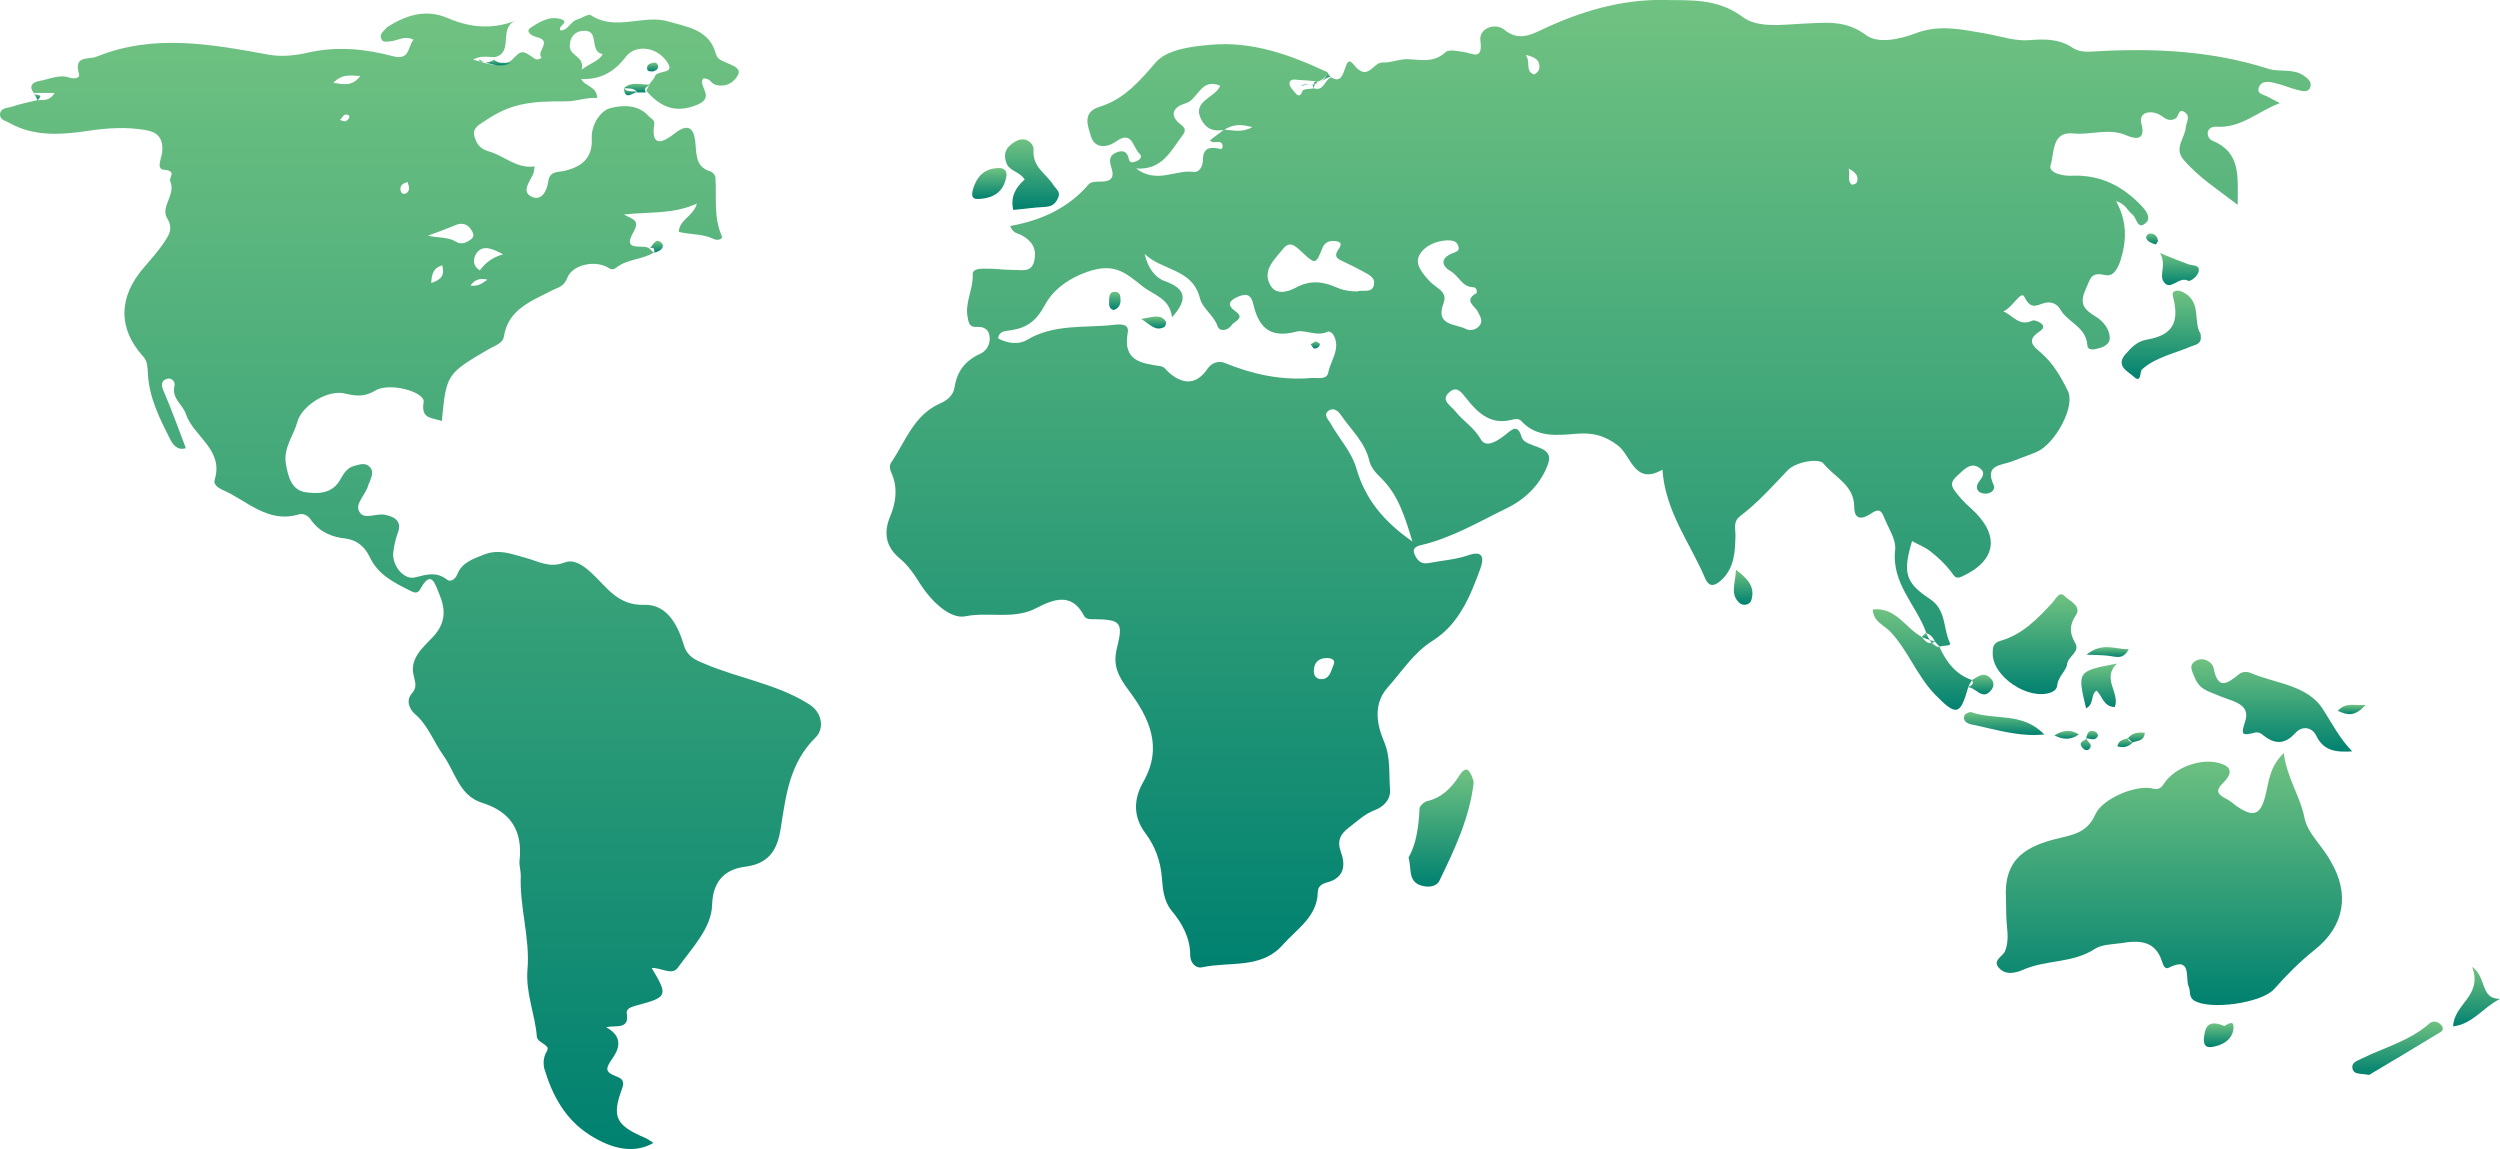 <?xml version="1.0" encoding="utf-8"?>
<!-- Generator: Adobe Illustrator 19.0.1, SVG Export Plug-In . SVG Version: 6.00 Build 0)  -->
<svg version="1.1" id="Layer_1" xmlns="http://www.w3.org/2000/svg" xmlns:xlink="http://www.w3.org/1999/xlink" x="0px" y="0px"
	 viewBox="0 0 591.9 272.1" style="enable-background:new 0 0 591.9 272.1;" xml:space="preserve">
<style type="text/css">
	.st0{fill:url(#SVGID_1_);}
	.st1{fill:url(#SVGID_2_);}
	.st2{fill:url(#SVGID_3_);}
	.st3{fill:url(#SVGID_4_);}
	.st4{fill:url(#SVGID_5_);}
	.st5{fill:url(#SVGID_6_);}
	.st6{fill:url(#SVGID_7_);}
	.st7{fill:url(#SVGID_8_);}
	.st8{fill:url(#SVGID_9_);}
	.st9{fill:url(#SVGID_10_);}
	.st10{fill:url(#SVGID_11_);}
	.st11{fill:url(#SVGID_12_);}
	.st12{fill:url(#SVGID_13_);}
	.st13{fill:url(#SVGID_14_);}
	.st14{fill:url(#SVGID_15_);}
	.st15{fill:url(#SVGID_16_);}
	.st16{fill:url(#SVGID_17_);}
	.st17{fill:url(#SVGID_18_);}
	.st18{fill:url(#SVGID_19_);}
	.st19{fill:url(#SVGID_20_);}
	.st20{fill:url(#SVGID_21_);}
	.st21{fill:url(#SVGID_22_);}
	.st22{fill:url(#SVGID_23_);}
	.st23{fill:url(#SVGID_24_);}
	.st24{fill:url(#SVGID_25_);}
	.st25{fill:url(#SVGID_26_);}
	.st26{fill:url(#SVGID_27_);}
	.st27{fill:url(#SVGID_28_);}
	.st28{fill:url(#SVGID_29_);}
	.st29{fill:url(#SVGID_30_);}
	.st30{fill:url(#SVGID_31_);}
	.st31{fill:url(#SVGID_32_);}
	.st32{fill:url(#SVGID_33_);}
	.st33{fill:url(#SVGID_34_);}
	.st34{fill:url(#SVGID_35_);}
	.st35{fill:url(#SVGID_36_);}
	.st36{fill:url(#SVGID_37_);}
	.st37{fill:url(#SVGID_38_);}
	.st38{fill:url(#SVGID_39_);}
	.st39{fill:url(#SVGID_40_);}
	.st40{fill:url(#SVGID_41_);}
	.st41{fill:url(#SVGID_42_);}
	.st42{fill:url(#SVGID_43_);}
	.st43{fill:url(#SVGID_44_);}
	.st44{fill:url(#SVGID_45_);}
	.st45{fill:url(#SVGID_46_);}
	.st46{fill:url(#SVGID_47_);}
</style>
<g>
	<linearGradient id="SVGID_1_" gradientUnits="userSpaceOnUse" x1="378.442" y1="6.502887e-010" x2="378.442" y2="229.119">
		<stop  offset="0" style="stop-color:#70C281"/>
		<stop  offset="1" style="stop-color:#008170"/>
	</linearGradient>
	<path class="st0" d="M458.1,151.9c0.4,0.4,0.7,0.8,1.1,1.2c0,0,0,0,0,0c0.9-0.3,2.8-0.1,2.5-0.8c-1.7-3.4-0.8-7.9-4.8-10.5
		c-5.9-3.9-6.4-6.3-4.2-13.7c1.4,0.8,3,1.4,4.3,2.4c1.8,1.4,3.5,3,4.9,4.8c0.8,1.1,1.1,1.9,2.6,1.2c8.3-3.8,9.1-9.9,2.1-16.2
		c-1.5-1.3-2.9-2.8-4-4.4c-1.3-1.9,0.6-3,1.7-4.1c1.2-1.1,2.6-2.3,4.4-1c1.5,1.1,0.7,2.1-0.2,3.3c-0.7,1-0.7,2.3,0.9,2.7
		c1.6,0.4,3.2-0.7,2.6-2c-2.2-4.8,1.8-4.6,4.2-5.5c2-0.8,4.1-1.5,6-2.3c4.4-1.9,9.2-10.8,7.4-14.4c-1.6-3.3-3.5-6.6-6.4-9.1
		c-1.9-1.6-3.4-2.9-0.5-4.9c0.6-0.4,1.6-1.1,0.7-1.9c-0.5-0.5-1.7-1-2.2-0.8c-3.1,1.5-4.6-1.2-6.9-2.2c2.2-0.8,4.2-5.1,5-3.4
		c1.6,3.2,2.9,1.9,4.9,1.4c1.3-0.3,2.7,0.1,3.5,1.4c1.7,3.2,6.2,4.2,6.5,8.6c0.1,1.5,1.9,1,2.9,0.7c1.2-0.3,2.4-1.1,2.4-2.3
		c0-2.3-1.6-4.1-3.4-5.2c-2.6-1.6-3.9-2.9-2.3-6.4c1.1-2.3,1.1-4.2,4.5-3.4c2,0.5,3-1.3,3.7-3.3c1.5-4.7,1.7-9.3-1-14.2
		c2.3,0.7,2.7,2.3,3.9,3.2c1,0.8,1.1,3.6,3,2.1c1.5-1.2,0.4-2.8-0.9-4.2c-4.6-4.8-9.9-7.4-16.6-7.1c-1.8,0.1-5.5-0.6-4.9-2.5
		c0.9-2.8,0.2-8.1,5.4-7.5c4.2,0.4,8.5-1.4,12.7,0.5c1.4,0.6,4.6,1.6,3.4-2.8c-0.7-2.5,1.7-3.3,4-2.3c1.3,0.6,2.2,2,4,1.1
		c0.9-0.4,0.7-2.7,2.3-1.5c1.4,1,0.3,2.3,0.2,3.6c-0.2,2.5-2.8,4.8-0.6,7.5c3.5,4.2,8,7,12.9,10.8c0-6.8,0.8-12.4-6-15.2
		c-1.6-0.7-1.6-3.4,0.9-3.3c5.9,0.4,9.8-3.6,15.1-5.6c-1.1-0.6-1.9-0.9-2.5-1.3c-1-0.7-3.1-0.7-2.5-2.4c0.6-1.7,2.5-1.4,4-1
		c1.8,0.4,3.5,1.2,5.2,1.6c1,0.2,2.5,0.8,3-0.7c0.4-1.3-0.7-2.1-1.7-2.8c-2.5-1.6-5.6-0.7-8.2-1.5c-13.1-4.2-26.4-4.9-40-4.2
		c-2.1,0.1-4.5,0.5-6.4-0.8c-3.1-2.1-6.6-2.1-10.1-1.8c-3.7,0.3-7.1-1-10.7-1.6c-5.4-0.9-10.7-2.2-16.4,0c-3.5,1.3-8.8,2.6-11.7,0.4
		c-5-3.7-9.6-2.9-15-2.7c-4.8,0.2-10.8,1.2-14.5-1.8C406.5-0.4,400.1,0.1,394,0c-10.1-0.2-19.8,2.7-28.9,7c-2.9,1.4-5.7,2.7-9,0
		c-2.1-1.7-6-0.3-5.6,2.6c0.6,4.9-1.8,3-4,2.7c-1.5-0.2-3.6-0.7-4.3,0.1c-2.8,2.6-6.1,1.7-9,1.6c-2.1,0-3.9,0.9-5.8,0.8
		c-2.3-0.2-3.5,4.8-6.9,0.5c-2.6-3.3-1.4,5.6-5.3,3c-1.6,0.5-1.7,3.4-4.1,2.6c-0.9,0.2-2.5,0.1-2.7,0.6c-0.6,1.6-1.2,1.2-1.9,0.3
		c-0.5-0.6-1.2-1.3-1.2-2c0-1.1,1.1-1,1.9-0.9c1.7,0.1,3.3,0.2,4.9,0.4c1-0.4,1.9-1,2.2-2.2l0,0c0,0,0,0,0,0
		c-8.8-4.1-17.8-7.4-27.7-6.5c-4.6,0.4-10.2,1.1-12.9,4.1c-3.9,4.5-7.5,8.8-13.4,10.6c-4.2,1.3-2.7,4.6-2,7c0.9,2.9,3.7,2.7,5.8,1.3
		c4-3,4.1,1.4,5.7,2.8c0.6,0.5,0.3,1.3-0.4,1.6c-0.7,0.3-1.8,0.9-2.1-0.2c-0.4-2.2-1.7-2.3-3.2-1.6c-1.6,0.7-1.4,2.1-1,3.4
		c1,2.9-0.5,3.5-3,3.4c-0.8,0-1.9,0.1-2.3,0.6c-4.9,5.7-11.3,8.6-18.6,9.9c0.5,1.6,1.6,1.7,2.5,2.1c2.5,1.3,3.8,3.1,3.2,6
		c-0.6,3.2-3.2,2.2-5.2,2.3c-2,0-4-0.3-6-0.3c-1.3,0-3.4-0.1-3.4,1.3c0.2,3.5-1.9,6.7-1.2,10.2c0.2,1.2,0.4,2.4,2,2.3
		c1.7-0.1,3,0.4,3.2,2.3c0.2,1.8-0.7,3.4-2.3,4.1c-3.5,1.6-5.4,4.1-6,7.9c-0.3,2-1.9,3.2-3.6,3.9c-6.1,2.8-8,8.9-11.4,13.9
		c-0.6,0.9-0.2,1.9,0.2,2.8c1.4,3.4,0.9,6.8-0.5,10.1c-1.5,3.7-1,7,2.2,9.7c2.2,1.8,3.7,4.1,5.2,6.5c2.4,3.7,6.9,8.1,10.5,7.3
		c5.6-1.1,11.5,0.9,16.9-2c3.7-1.9,8.2-3.8,11.1,1.8c0.5,1,1.6,0.9,2.6,0.9c6,0.1,6.8,0.7,5.3,6.6c-1.1,4.2,0.1,6.7,2.7,10.2
		c4.7,6.3,8.3,13.3,3.5,21.7c-2.1,3.7-2.7,7.9,0.5,12.2c2.2,2.9,3.6,6.5,3.9,10.6c0.2,2.5,0.4,5.3,2.2,7.6c2.6,3.1,4.5,6.5,4.5,10.7
		c0,1.7,1.3,3.2,2.9,2.8c6.5-1.4,14,0.5,19.1-5.4c3.3-3.7,8.1-6.6,8.2-12.4c0-1.4,1.1-2,2.3-2.3c4-1.1,4.3-4.1,3.2-7.1
		c-1-2.7-0.2-4.3,1.9-5.9c2-1.5,3.7-3.2,6.1-4.1c2.1-0.8,3.8-2.5,3.6-4.9c-0.3-3.7,0.2-7.5-1.4-11.3c-1.8-4.2-2.6-9,0.9-12.9
		c3.4-3.8,6.1-8.2,10.6-11c6.2-3.9,8.9-10.5,11.3-17.1c0.8-2.2,0.9-4.5-3-3.1c-2.9,1-6.1,1.2-9.2,1.8c-1.9,0.4-2.8-0.7-3.4-2.1
		c-0.5-1.1,0.1-1.8,1.4-2.1c7.4-1.7,13.9-5.6,20.7-8.9c4.6-2.3,7.9-5.9,9.5-10.3c1.5-4.1-3.5-3.8-5.6-5.5c-0.2-0.2-0.5-0.5-0.6-0.8
		c-1-3.6-2.5-1.7-4.1-0.5c-1.7,1.3-4.4,3.1-5.6,0.9c-1.6-2.8-4.2-4.3-6.1-6.7c-1-1.3-3.5-2.5-1.4-4.4c2-1.8,3.1,0.3,4.3,1.7
		c2.7,3.4,5.7,6,10.5,4.8c0.9-0.2,1.6-0.4,2.3,0.3c3.6,3.9,8.4,3.4,13,3c3.8-0.3,6.6,0.3,9.9,2.8c3.1,2.4,3.9,9.5,10.5,5.7
		c0.7,10,6.6,17.4,10.1,25.7c0.9,2.1,2.2,2,3.9,0.4c3.1-2.9,3.2-6.8,3.3-10.6c0-1.6-0.6-3.2,1.1-4.5c4.2-3.2,7.6-7,11.2-10.8
		c2.1-2.2,7.5-2.9,8.5-1.7c2.5,3.2,7.3,5.1,7.3,10.2c0,2.7,1.3,3.3,3.5,2c1.3-0.8,2.6-2,3.5,0.4c1,2.6,3,5.4,2.7,7.9
		c-0.9,8,5.1,13.1,7.4,19.7c0,0,0,0,0,0l0,0C457,150.2,457.7,150.9,458.1,151.9z M303.8,58.9c1.8-2.3,3.4-0.1,4.9,1.2
		c2.7,2.5,2.9,2.4,4.4-1.4c0.6-1.5,1.9-1.8,3.2-1.6c1.7,0.2,1.1,1.2,0.5,2.1c-1.2,1.8,0.2,2.2,1.4,2.8c1.3,0.6,2.7,1.3,4,2
		c1.4,0.8,3.5,1.5,3.1,3.4c-0.4,2.2-2.8,1.1-3.9,1.6c-2,0-3.5-0.3-5.1-1c-3.1-1.4-6.2-1.7-9.5,0.1c-1.8,1-4.8,1.9-6.1-0.7
		C298.8,63.9,301.9,61.3,303.8,58.9z M280,32c0.9-1.1,0.5-1.8-0.4-2.5c-3.2-2.4-1.4-4.3,1-5c3.1-0.8,3.6-6.2,8.3-4.2
		c-1.2,3-7.2,3.6-4.2,8.5c1.3,2.1,3,2.2,5,2c0,0,0.1,0,0.1-0.1l0,0c0,0,0.1,0,0.1,0c1.9-1.2,3.8-1.4,6.6-0.6
		c-2.5,1.4-4.6,0.7-6.6,0.6c0,0-0.1,0-0.1,0.1c0,0-0.1,0-0.1,0c-1,0.7-2,1.5-3.2,2.4c0.7,1.2,2.8-0.6,3,1.5
		c-0.1,0.1-0.2,0.6-0.3,0.6c-2.3-0.5-4.4-0.7-4.4,2.6c0,1.5-0.9,3-2.2,2.8c-4.3-0.6-8.7,2.9-13.6-0.8C275.2,40.3,277.2,35.7,280,32z
		 M310.4,89.5c-7.2,0.6-13.9-0.9-20.5-3.6c-1.3-0.5-3-0.1-4,1.4c-2.4,3.5-5.3,4-8.8,1.2c-0.8-0.6-1.4-1.7-2.3-1.8
		c-4.6-0.7-9-1.2-7.8-7.9c0.4-2.1-1.5-2.1-3.2-1.9c-7,0.8-14.2-0.3-20.7,3.6c-1.8,1.1-4.5,0.9-6.8-0.4c0.3-1.8,1.7-1.7,3-1.9
		c3.8-0.6,6-2.1,8.1-6c1.8-3.4,5.3-6.2,10.2-7.9c6.2-2.1,8.8,0.2,12.8,3.4c2.7,2.2,6.5,2.8,7.1,7.4c3.7-4.1,3.4-6.7-1.6-8.5
		c-2.6-0.9-4.2-3.4-4.9-6.5c4,4,11.3,3.4,13.1,10.5c0.6,2.5,3.3,4,4.2,6.7c0.5,1.3,2.4,1,3.3-0.3c0.6-1,3.3-1.6,0.9-3.3
		c-2.1-1.5-1.5-2.5,0.5-3.4c2-0.9,3.2-0.6,3.7,1.6c1.3,5.6,3.9,8.3,10.3,6.6c2-0.5,4.9,1.3,7.4,0c0.3-0.1,1,0.3,1.2,0.6
		c2,3.3-0.5,6.1-1.1,9C314.2,90,312.1,89.4,310.4,89.5z M315.7,157.5c-0.6,1.4-0.9,3.4-3,3.3c-1.4-0.1-1.8-1.3-1.6-2.5
		c0.2-1.7,1.4-2.5,3-2.5C315.3,155.8,316.3,156.2,315.7,157.5z M321.1,110.8c-1.1-3.8-4.1-7-6.1-10.6c-0.5-0.9-1.8-2-0.4-3
		c1.2-0.8,2.3,0.2,2.9,1.1c2.4,3.5,5.7,6.4,6.7,10.8c0.5,1.9,1.8,3.1,3.1,4.4c3.8,3.9,5.3,8.8,7.1,14.7
		C327.5,123.4,323.2,118.1,321.1,110.8z M350.3,77.1c-0.8,1-2.2,1.3-3.2,0.8c-2.5-1.3-7.4-0.7-5.3-6.2c1-2.7-1.8-3.5-3.2-5
		c-1.7-1.8-3.7-4.1-2.6-6.2c1.1-2.2,3.9-3.5,6.7-3.6c1,0,2.1,0.1,2.5,1.2c0.6,1.4-0.5,1.5-1.4,1.9c-2.9,1.2-2.5,3-0.2,4.3
		c1.8,1.1,2.6,3.6,5.1,3.7c0.7,0,1.1,0.6,0.9,1.4c-3.3,1.8-0.2,3.1,0.4,4.6C350.4,74.9,351.2,75.9,350.3,77.1z M364.4,16.4
		c-0.1,0.5-1,1.3-1.3,1.2c-2.1-0.9-0.6-3-1.9-4.6C363.5,13.5,364.8,14.3,364.4,16.4z M439.6,43.2c-0.1,0.3-1,0.6-1.2,0.5
		c-1.1-0.9-0.3-2.1-0.7-3.8C439.7,41,440.1,42,439.6,43.2z"/>
	<linearGradient id="SVGID_2_" gradientUnits="userSpaceOnUse" x1="289.884" y1="30.815" x2="289.884" y2="30.848">
		<stop  offset="0" style="stop-color:#70C281"/>
		<stop  offset="1" style="stop-color:#008170"/>
	</linearGradient>
	<path class="st1" d="M289.9,30.8C289.9,30.8,289.9,30.8,289.9,30.8L289.9,30.8z"/>
	<linearGradient id="SVGID_3_" gradientUnits="userSpaceOnUse" x1="97.178" y1="3.888" x2="97.178" y2="272.102">
		<stop  offset="0" style="stop-color:#70C281"/>
		<stop  offset="1" style="stop-color:#008170"/>
	</linearGradient>
	<path class="st2" d="M191.5,166.7c-7.6-4.8-16.7-6.1-24.8-9.6c-2.2-0.9-4-1.7-4.8-4.4c-1.4-4.7-4-9.7-9.4-9.5
		c-6.3,0.2-8.9-4.3-12.5-7.6c-2-1.8-4.1-3.3-6.4-2.4c-3.6,1.4-6.3-0.4-9.4-1.2c-3.1-0.8-6-2.1-9.6-0.7c-2.7,1.1-5.2,1.8-6.4,4.8
		c-0.3,0.8-1.4,1.9-2.4,1.1c-2.5-1.9-4.8-1.2-7.5-0.5c-2.7,0.7-5.5-2.8-5.2-5.9c0.2-1.5,0.5-3,1-4.4c1.2-2.9-0.5-4-2.9-4.5
		c-2-0.5-5,1.3-6.1-0.7c-1.2-2,1.6-4.1,2.1-6.4c0.1-0.3,0.3-0.6,0.4-0.9c0.4-1.1,0.9-2.3,0-3.3c-1.1-1.2-2.5-0.6-3.7-0.3
		c-1.6,0.4-2.4,1.6-3.2,3c-1.9,3.7-5.5,3.7-8.6,3.2c-3.1-0.6-3.9-3.7-4.4-6.6c-0.7-3.8,1.8-6.7,2.7-10c1.1-4,7.4-7.8,11.4-6.7
		c2.5,0.6,4.5,0.8,7-0.7c3.4-2.1,11.9,0.3,11.5,2.7c-0.7,4.2,2.1,3.6,4.3,4.5c1.1-11.2,1.1-11.2,11.4-17.2c1.3-0.7,3.1-1.3,3.3-2.8
		c1-6.4,6.3-8.3,11.1-10.8c1.5-0.8,3.1-0.9,3.9-3.1c1.3-3.3,6.9-4.3,9.9-2.3c0.7,0.5,1.3,0.2,1.8-0.2c2.6-2,6-1.8,8.8-3.5
		c-0.4-0.3-0.7-0.6-1.1-1c0,0,0,0,0,0c-1.4-1.1-6.5,1-3.8-3.7c1.8-3.1-0.2-3.2-2.2-4.3c5.9-0.7,11.6,0,17.3-2.6
		c-0.9,3.1-4.1,3.7-4.3,6.7c2.8,0.7,5.7,0.4,8.3,1.7c0.8,0.4,2.2,0.1,1.9-0.7c-2-4.5-1.2-9.2-1.5-13.8c0-0.6-0.7-1.4-1.2-1.5
		c-3.2-1-3.3-3.4-3.5-6.2c-0.2-2.8-0.9-6.1-5.1-2.7c-2.3,1.8-5.6,3.6-4.7-2.3c0.2-1-0.8-1.3-1.3-1.9c-2.6-2.9-6.4-2.6-9.1-1.9
		c-2.3,0.6-4.5,3.8-4.4,7.1c0.3,4.8-2.5,6.9-6.7,7.8c-1.6,0.3-3.3,0.1-3.6,2.5c-0.3,2.2-1.6,4.8-4.1,3.5c-2.2-1.2-0.3-3.5,0.5-5.2
		c0.2-0.4,0.2-0.9,0.4-1.9c-4.3,0.6-7.2-2.5-10.7-3.5c-2.5-0.7-3.1-2-3.6-3.7c-0.5-2,1.4-2.8,2.7-3.7c5.8-3.9,10.3-4.6,19.1-4.5
		c2.3,0,4.8-1,7.3-0.8c-0.1-2.8-2.9-2.7-3.8-4.5c4.6,0.2,7.9-1.7,10.6-5.3c2.3-2.9,7.2-2.4,9.7,1.2c2.2,3.1-2.2,1.9-2.8,3.4
		c-0.2,0.6-0.7,1.1-1.1,1.6c-0.3,0.6-0.7,1.3-1,1.9c0,0,0,0,0,0c3.3,3.7,6.7,5.5,12.1,3.3c4.4-1.8,0-4.5,1.4-6.2
		c1.5-0.2,1.9,1.1,2.7,1.4c2.4,0.8,4.5-0.3,5.5-2.2c0.9-1.7-1.3-2.3-2.6-2.9c-1-0.5-2.2-0.7-2.6-2.1c-1.5-5.8-6.8-6.4-11.2-7.7
		c-5.9-1.8-12.5,2.4-18.4-1.5c-0.6-0.4-2.1,0.7-3.2,1c-1.6,0.4-2.1,2.6-4,2.6c-0.8-1,2.2-1.9,0.3-2.6c-2.8-1-5.3,0.6-7.4,2
		c-1.4,1,0.6,2,1.5,2.2c3.8,0.9-0.2,3.4,1.1,4.8c0.1,0.1-0.9,0.8-1.6,0.3c-3-2.1-3.1-2.1-5.5,0.4c-2.9,2-5.7,0.8-9.1-0.2
		c0.6-0.3,1.2-0.5,1.7-0.6c0,0,0-0.1,0-0.1c0,0,0.1,0,0.1,0.1c1.3-0.2,2.4,0.1,3.5,0l0,0c0,0,0,0,0,0c4.4-1.2,0.6-6.9,4.8-8.6
		c-5.8,2.2-11,1.6-16.3-0.7c-5-2.1-9.7-0.6-14.1,2.2C90.7,7.5,89.9,8,90.2,9c0.3,1.1,1.3,0.9,2.1,0.8c1.8-0.1,3.4-1.5,5.6-0.4
		c-1.4,1.7-0.8,5-4.9,3.9c-6.5-1.7-13-2.4-19.8-0.9c-3,0.7-6.3,1.1-9.3,0.6c-13.7-2.5-27.4-5.1-41,0.4c-2,0.8-5.5-0.4-4.2,4.1
		c0.3,1.1-1.2,1.2-2.2,0.9c-2.5-0.9-4.9,0.4-7.3,0.8c-1.4,0.2-2.5,1.2-1.2,2.8c1.5,0,3.1,0,4.9,0c-1.1,2-2.6,1.6-4,1.7v0l0,0
		c-2.1,0.5-4.2,0.9-6.2,1.6c-1,0.3-2.6,0.2-2.7,1.8c0,1.4,1.5,1.5,2.4,2.1c5.8,3.2,12.3,2.7,18.3,1.8c4.7-0.7,9.2-1,13.8-0.2
		c2.9,0.5,4.2,2,3.9,5.2c-0.1,1.4-1.6,4.1,0.5,4.2c3.1,0.3,1,1.8,1.4,2.7c1.4,3.2-2.4,6.1-0.7,8.8c1.3,2.1,0.6,3.6-0.3,5
		c-1.5,2.4-3.4,4.5-5.2,6.6c-6.1,7-6.2,14.5-0.2,21.1c1,1.1,1,2.4,1.1,3.7c0.2,5.9,2.8,11,5.4,16.1c0.4,0.8,1.5,2.6,3.6,1.9
		c-1.8-4.7-3.4-9.2-5.3-13.6c-0.6-1.4-0.5-2.4,0.8-2.8c1.2-0.4,2.1,0.8,1.8,1.7c-0.7,3,2,4.4,2.7,6.6c1.8,5.4,9.1,8.4,6.8,15.7
		c-0.3,1,0.9,1.8,1.7,2.2c5.9,2.5,10.8,8.1,18.2,5.9c1.2-0.4,2.4,0.4,3,1.4c2,2.8,5,4,8.1,4.3c2.9,0.4,4.6,2.1,5.7,4.3
		c1.9,4.2,5.7,6.1,9.5,8c1,0.5,1.8,0.9,2.5-0.3c2.5-4.6,3.4-1.6,4.4,0.9c1.6,3.7,1.8,7-1.4,10.4c-2.3,2.5-5.7,5.1-4.5,9.4
		c0.4,1.6,0.7,2.6-0.5,4c-1.5,1.7-0.5,3.8,0.8,4.9c3.1,2.7,4.4,6.6,6.7,9.8c2.8,3.9,3.7,9.5,9.2,11.2c6.7,2.1,9.6,6.6,8.8,13.7
		c-0.1,1.1,0.3,2.3,0.3,3.5c-0.3,7.5,2.2,14.8,1.6,22.1c-0.5,5.8,1.8,10.7,2.2,16c0,0.4,0.4,1,0.8,1.2c1.9,1.3,2.1,1.4,1.4,2.6
		c-0.7,1.3-0.7,2.8-0.4,3.9c1.9,6.3,4.9,11.9,10.7,15.6c5.6,3.6,10.8,4.4,15.1,1.9c-0.8-0.5-1.4-1-2.2-1.3
		c-6.7-2.9-7.7-4.9-5.2-11.6c0.7-1.9-0.2-2.4-1.5-2.9c-2.3-0.9-2.6-1.6-1-3.9c1.6-2.2,3.1-5.3-1.3-7.7c2.5-0.5,5.5,0.6,4.9-3.2
		c-0.2-1.4,1.3-1.6,2.5-2c7.2-1.9,7.3-2.3,3.4-8.8c2.1-0.2,4.8,1.9,6.2-0.1c3.3-4.6,8-9.4,8.1-14.9c0.2-6.3,3.8-8.5,7.9-9
		c6.2-0.8,7.7-4.8,8.4-9.4c1.2-7.7,2.1-15.1,8.1-21.1C195.2,172.7,194.8,168.7,191.5,166.7z M138.6,7.3c3.3,0.1,0.9,5,4.1,5.5
		c-0.9,1.7-2.9,2.1-5,3.7c0.8-3.2-2.7-3.1-2.8-5.5C134.9,8.4,136.5,7.2,138.6,7.3z M102.1,67c0.1-2.2,0.5-3.5,2.6-4.2
		C105.3,65.1,104.6,66.2,102.1,67z M113.1,59.6c1.5-1.6,3.5-0.7,6,0.6c-2.7,0.8-4.2,2.1-5.5,3.8C111.3,62.6,112.4,60.3,113.1,59.6z
		 M115.4,66.2c-1.2,0.9-2.3,1.7-4,1.4C112.4,66.2,113.6,65.8,115.4,66.2z M108.1,53.2c1.4-0.5,2.6-0.1,3.4,1.1
		c0.5,0.7,0.9,1.6,0.2,2.2c-1,0.9-2.5,1.5-3.6,0.8c-2.1-1.3-4.3-0.9-6.8-1.5C103.6,55,105.9,54.1,108.1,53.2z M96.5,43.1
		c0,0.1,0.2,0.5,0.3,1c0.2,0.7-0.1,1.4-0.7,1.7c-0.7,0.3-1.2-0.1-1.3-0.9C94.8,44.1,95,43.5,96.5,43.1z M81.8,28.7
		c-0.4,0.1-0.9-0.2-1.3-0.3c0.4-0.5,0.8-0.9,1-1.2c0.9-0.2,1.3,0.1,1.2,0.6C82.6,28.2,82.1,28.6,81.8,28.7z M85.3,18
		c-1.9,2.5-3.9,2-6.4,1.6C81.1,17.4,83,17.9,85.3,18z"/>
	<linearGradient id="SVGID_4_" gradientUnits="userSpaceOnUse" x1="8.017" y1="21.964" x2="8.017" y2="22.228">
		<stop  offset="0" style="stop-color:#70C281"/>
		<stop  offset="1" style="stop-color:#008170"/>
	</linearGradient>
	<path class="st3" d="M8.1,22.2C8,22.1,8,22.1,7.9,22C7.9,22.1,8,22.2,8.1,22.2z"/>
	<linearGradient id="SVGID_5_" gradientUnits="userSpaceOnUse" x1="513.769" y1="178.344" x2="513.769" y2="237.739">
		<stop  offset="0" style="stop-color:#70C281"/>
		<stop  offset="1" style="stop-color:#008170"/>
	</linearGradient>
	<path class="st4" d="M545.6,193.6c-1-5.1-4.1-9.3-4.9-15.3c-3.4,3.3-3.5,6.7-4.3,9.9c-1.2,4.8-2.8,5.4-6.8,2.7
		c-0.8-0.6-1.6-1.3-2.4-1.7c-1.9-1-3-1.8-0.8-3.9c0.6-0.6,2.8-2.8,0.4-4.1c-4.1-2.1-10.9-0.2-14,3.7c-0.8,1-1.2,2.3-3.1,1.8
		c-3.8-1-11.9,2.3-13.6,6.1c-1.6,3.6-4.1,4.6-7.6,5.4c-6.9,1.6-13.5,3.8-13.6,12.9c0,1.8,0.1,3.6,0.1,5.4c0,2.9,0.9,5.8-0.3,8.7
		c-0.5,1.3-3.2,2.2-1.3,4.1c1.6,1.6,3.7,1.1,5.6,0.3c5.4-2.4,11.7-1.5,16.9-4.9c1.7-1.1,4.1-1.1,6.3-1.4c4.2-0.7,8.1-0.7,9.7,4.4
		c0.3,0.9,0.7,1.9,1.6,1.4c5.6-2.8,3.8,2.6,4.7,4.5c0.5,1-0.1,2.4,1.3,3.3c3.7,2.3,15.9,0.6,18.9-2.7c3-3.4,6.1-6.5,9.6-9.3
		c7.1-5.6,8.4-13.3,3.8-21C549.9,200.3,546.3,197.3,545.6,193.6z"/>
	<linearGradient id="SVGID_6_" gradientUnits="userSpaceOnUse" x1="537.944" y1="156.133" x2="537.944" y2="177.885">
		<stop  offset="0" style="stop-color:#70C281"/>
		<stop  offset="1" style="stop-color:#008170"/>
	</linearGradient>
	<path class="st5" d="M550.1,168.1c-3.7-6-11.3-6.2-17.3-8.8c-1-0.4-2.1-0.2-2.8,0.4c-2.7,2.2-4.9,3.7-5.9-1.5
		c-0.3-1.5-2.4-2.7-4.1-1.8c-2,1-1,2.5-0.3,4.2c1.2,2.9,3.7,3.2,6.1,4.3c2.6,1.1,7.1,1.7,5.8,5.8c-1,3.1-1,3.6,2.1,2.8
		c0.9-0.3,1.6,0.1,2.3,0.7c2.7,2.1,5,2,7.4-0.6c1.8-2,4.1-1.3,5,0.6c1.8,3.7,4.8,3.9,8.5,3.7C554,174.9,552.2,171.4,550.1,168.1z"/>
	<linearGradient id="SVGID_7_" gradientUnits="userSpaceOnUse" x1="481.876" y1="140.672" x2="481.876" y2="164.345">
		<stop  offset="0" style="stop-color:#70C281"/>
		<stop  offset="1" style="stop-color:#008170"/>
	</linearGradient>
	<path class="st6" d="M488.9,141.2c-1.3-1.4-2.1,0.5-2.9,1.4c-3.5,3.8-7.1,7.6-12.3,9.1c-1.8,0.5-1.9,1.5-1.9,2.9
		c-0.2,5.6,8.6,11.4,13.9,9.3c0.9-0.4,1.3-0.9,1.4-1.8c0.2-1.9,2.1-3.3,2.3-4.8c0.2-2,3.2-2.9,1.9-5.1c-1.3-2.3-1.4-4.1,0.1-6.4
		C493,143.5,490.1,142.4,488.9,141.2z"/>
	<linearGradient id="SVGID_8_" gradientUnits="userSpaceOnUse" x1="341.197" y1="182.226" x2="341.197" y2="209.971">
		<stop  offset="0" style="stop-color:#70C281"/>
		<stop  offset="1" style="stop-color:#008170"/>
	</linearGradient>
	<path class="st7" d="M345.4,183.8c-1.8,2.8-4.1,5.1-7.6,5.9c-0.7,0.2-1.6,1.1-1.7,1.6c-0.2,4.2-0.7,8.4-2.6,11.7
		c0.7,2.8-0.1,5.6,2.8,6.6c1.7,0.6,3.8,0.4,4.5-1.1c3.6-7.4,7.1-14.8,8.1-23.1c0-0.3-0.1-0.7-0.2-1
		C348,182.5,347.2,180.9,345.4,183.8z"/>
	<linearGradient id="SVGID_9_" gradientUnits="userSpaceOnUse" x1="455.113" y1="144.294" x2="455.113" y2="168.045">
		<stop  offset="0" style="stop-color:#70C281"/>
		<stop  offset="1" style="stop-color:#008170"/>
	</linearGradient>
	<path class="st8" d="M466.9,161C466.9,161,466.9,161,466.9,161c-3.9-1.3-6.1-4.3-7.7-7.8c0,0,0,0,0,0c-0.7,0-1.1-0.4-1.6-0.8
		c-0.1,0-0.1-0.1-0.2-0.2c-1.1,0.3-1.7-0.6-2.4-1.4c0,0,0,0,0,0c-3.9-2.1-6.1-7.1-11.6-6.5c0.1,2.9,2.7,3.7,4.2,5.3
		c4.2,4.5,6.3,10.5,10.6,14.9c5,5.1,5.9,4.9,7.8-1.8C466.2,162.1,466.6,161.6,466.9,161z"/>
	<linearGradient id="SVGID_10_" gradientUnits="userSpaceOnUse" x1="511.724" y1="68.823" x2="511.724" y2="89.762">
		<stop  offset="0" style="stop-color:#70C281"/>
		<stop  offset="1" style="stop-color:#008170"/>
	</linearGradient>
	<path class="st9" d="M521,79c-1.8-2.7,0.3-7.4-3.9-9.7c-0.7-0.4-1.5-0.7-2.3-0.3c-0.7,0.4-0.3,1.1-0.2,1.7c1.4,5.8-0.4,8.7-6.3,9.7
		c-2.4,0.4-3.8,2-5.2,3.6c-2.2,2.7,0.8,4,2,5.1c2,1.9,1.4-1.1,2.1-1.7c3.3-2.9,7.7-3.7,11.6-5.4C520.3,81.5,521.4,81.3,521,79z"/>
	<linearGradient id="SVGID_11_" gradientUnits="userSpaceOnUse" x1="244.365" y1="32.888" x2="244.365" y2="49.616">
		<stop  offset="0" style="stop-color:#70C281"/>
		<stop  offset="1" style="stop-color:#008170"/>
	</linearGradient>
	<path class="st10" d="M242.6,42.5c-2.2,1.9-3.4,4.2-2.7,7.2c2.5-0.2,4.9-0.6,7.4-0.7c1.5-0.1,2.4-0.5,3.1-1.9
		c0.9-1.7-0.3-2.2-1-3.3c-1.7-2.7-5-4.2-4.7-8.3c0.1-1.6-1.9-3.4-4.3-2c-2.1,1.2-3.1,2.8-2,5.4C239.3,40.6,241.5,40.7,242.6,42.5z"
		/>
	<linearGradient id="SVGID_12_" gradientUnits="userSpaceOnUse" x1="567.639" y1="241.85" x2="567.639" y2="254.451">
		<stop  offset="0" style="stop-color:#70C281"/>
		<stop  offset="1" style="stop-color:#008170"/>
	</linearGradient>
	<path class="st11" d="M575.2,242.3c-4.7,4.2-10.8,5.7-16.2,8.4c-1,0.5-2.4,0.9-2,2.4c0.4,1.4,1.9,1,3.9,1.4
		c5.2-3.1,11.1-6.6,17-10.2c0.6-0.4,0.6-1.1,0-1.7C577.1,241.8,576,241.6,575.2,242.3z"/>
	<linearGradient id="SVGID_13_" gradientUnits="userSpaceOnUse" x1="497.053" y1="157.13" x2="497.053" y2="167.667">
		<stop  offset="0" style="stop-color:#70C281"/>
		<stop  offset="1" style="stop-color:#008170"/>
	</linearGradient>
	<path class="st12" d="M493.9,167.7c2-1,1-3.3,2.5-4.2c1.4,1.4,1.6,3.8,4.3,3.9c1.3-3.4-3.2-6.7,0.5-10.3
		C491.8,158.9,491.8,158.9,493.9,167.7z"/>
	<linearGradient id="SVGID_14_" gradientUnits="userSpaceOnUse" x1="586.319" y1="228.923" x2="586.319" y2="243.066">
		<stop  offset="0" style="stop-color:#70C281"/>
		<stop  offset="1" style="stop-color:#008170"/>
	</linearGradient>
	<path class="st13" d="M591.9,236.5c-4.8,0-3-5-6.6-7.6c2.6,6.9-4.3,8.7-4.5,14.1C585.4,242.5,587.9,238.5,591.9,236.5z"/>
	<linearGradient id="SVGID_15_" gradientUnits="userSpaceOnUse" x1="474.493" y1="168.574" x2="474.493" y2="173.985">
		<stop  offset="0" style="stop-color:#70C281"/>
		<stop  offset="1" style="stop-color:#008170"/>
	</linearGradient>
	<path class="st14" d="M484,173.9c-5.1-5.4-11.8-3.3-17.3-5.3c-0.4-0.1-1.5,0.4-1.6,0.8c-0.5,1.3,0.7,1.9,1.6,2.1
		C472.2,172.6,477.7,174.5,484,173.9z"/>
	<linearGradient id="SVGID_16_" gradientUnits="userSpaceOnUse" x1="516.033" y1="59.983" x2="516.033" y2="67.535">
		<stop  offset="0" style="stop-color:#70C281"/>
		<stop  offset="1" style="stop-color:#008170"/>
	</linearGradient>
	<path class="st15" d="M512.2,66.6c1.6,2.6,3.7-1.4,5.9-0.1c0.4,0.2,2.5-1.1,2.5-2.6c0-1.2-1.5-1-2.4-1.3c-1.9-0.7-3.7-1.4-6.8-2.7
		C513,62.7,511.2,65,512.2,66.6z"/>
	<linearGradient id="SVGID_17_" gradientUnits="userSpaceOnUse" x1="234.285" y1="39.794" x2="234.285" y2="47.147">
		<stop  offset="0" style="stop-color:#70C281"/>
		<stop  offset="1" style="stop-color:#008170"/>
	</linearGradient>
	<path class="st16" d="M231.8,47.1c3.5-0.2,5.9-1.7,6.5-5.5c0.1-1.3-0.7-1.9-2-1.8c-3.4,0.1-5.1,2.1-6,5.2
		C229.9,46.7,230.4,47.2,231.8,47.1z"/>
	<linearGradient id="SVGID_18_" gradientUnits="userSpaceOnUse" x1="525.279" y1="242.213" x2="525.279" y2="247.865">
		<stop  offset="0" style="stop-color:#70C281"/>
		<stop  offset="1" style="stop-color:#008170"/>
	</linearGradient>
	<path class="st17" d="M526.6,242.9c-3.9-1.6-4.5,0.3-4.8,2.8c-0.1,1.4,0.2,2.4,1.8,2.2c2.6-0.4,5-1.7,5.2-4.5
		C529,241,526.8,243,526.6,242.9z"/>
	<linearGradient id="SVGID_19_" gradientUnits="userSpaceOnUse" x1="412.692" y1="134.863" x2="412.692" y2="143.12">
		<stop  offset="0" style="stop-color:#70C281"/>
		<stop  offset="1" style="stop-color:#008170"/>
	</linearGradient>
	<path class="st18" d="M411,134.9c-0.1,3.3-1.5,5.8,0.9,7.9c0.8,0.7,2.5,0.5,2.8-0.9C415.5,138.9,413.9,137.1,411,134.9z"/>
	<linearGradient id="SVGID_20_" gradientUnits="userSpaceOnUse" x1="468.94" y1="159.753" x2="468.94" y2="164.399">
		<stop  offset="0" style="stop-color:#70C281"/>
		<stop  offset="1" style="stop-color:#008170"/>
	</linearGradient>
	<path class="st19" d="M465.9,162.7c1.9,0,3.5,3.4,5.6,0.6c0.7-0.9,0.6-1.9-0.2-2.7c-1.6-1.7-3-0.4-4.4,0.4v0
		C467.5,162.1,466.6,162.3,465.9,162.7z"/>
	<linearGradient id="SVGID_21_" gradientUnits="userSpaceOnUse" x1="499.009" y1="153.216" x2="499.009" y2="155.559">
		<stop  offset="0" style="stop-color:#70C281"/>
		<stop  offset="1" style="stop-color:#008170"/>
	</linearGradient>
	<path class="st20" d="M504,153.7c-3.2,0.1-6.2-1.8-10,1.3c2.6,0.1,4.1,0.1,5.5,0.3C501.1,155.5,502.7,156.2,504,153.7z"/>
	<linearGradient id="SVGID_22_" gradientUnits="userSpaceOnUse" x1="117.904" y1="14.07" x2="117.904" y2="15.435">
		<stop  offset="0" style="stop-color:#70C281"/>
		<stop  offset="1" style="stop-color:#008170"/>
	</linearGradient>
	<path class="st21" d="M114.9,14.8c1.9,0.5,3.9,1.2,6,0.1c-1.3-0.2-2.8,0.4-3.9-0.8C116.3,14.6,115.6,14.8,114.9,14.8z"/>
	<linearGradient id="SVGID_23_" gradientUnits="userSpaceOnUse" x1="113.995" y1="14.049" x2="113.995" y2="14.688">
		<stop  offset="0" style="stop-color:#70C281"/>
		<stop  offset="1" style="stop-color:#008170"/>
	</linearGradient>
	<path class="st22" d="M114.6,14.7c-0.3-0.1-0.7-0.3-1-0.6c0,0-0.1,0-0.1,0c0,0.1,0,0.2,0,0.4C113.8,14.5,114.2,14.6,114.6,14.7z"/>
	<linearGradient id="SVGID_24_" gradientUnits="userSpaceOnUse" x1="489.263" y1="173.008" x2="489.263" y2="174.9">
		<stop  offset="0" style="stop-color:#70C281"/>
		<stop  offset="1" style="stop-color:#008170"/>
	</linearGradient>
	<path class="st23" d="M492.2,173.9c-2.3-1.5-4.1-0.8-5.8,0.2C488.1,175,490,175.4,492.2,173.9z"/>
	<linearGradient id="SVGID_25_" gradientUnits="userSpaceOnUse" x1="556.814" y1="166.89" x2="556.814" y2="169.108">
		<stop  offset="0" style="stop-color:#70C281"/>
		<stop  offset="1" style="stop-color:#008170"/>
	</linearGradient>
	<path class="st24" d="M560.1,166.9c-2.9,0.2-4.7-0.7-6.6,1.4C555.8,169.3,557.4,169.8,560.1,166.9z"/>
	<linearGradient id="SVGID_26_" gradientUnits="userSpaceOnUse" x1="8.812" y1="22.228" x2="8.812" y2="23.714">
		<stop  offset="0" style="stop-color:#70C281"/>
		<stop  offset="1" style="stop-color:#008170"/>
	</linearGradient>
	<path class="st25" d="M8.1,22.2c0.3,0.5,0.5,1,0.8,1.5C10.5,22.2,8.6,22.6,8.1,22.2z"/>
	<linearGradient id="SVGID_27_" gradientUnits="userSpaceOnUse" x1="150.844" y1="19.827" x2="150.844" y2="21.886">
		<stop  offset="0" style="stop-color:#70C281"/>
		<stop  offset="1" style="stop-color:#008170"/>
	</linearGradient>
	<path class="st26" d="M154,20c-2.1,0.2-4.4-0.9-6.3,0.9c1.1,0.1,2.4-0.2,3.2,1c0,0,0,0,0,0c0.7,0,1.3,0,2,0c0,0,0,0,0,0
		C152.3,20.7,153.3,20.5,154,20z"/>
	<linearGradient id="SVGID_28_" gradientUnits="userSpaceOnUse" x1="509.512" y1="55.17" x2="509.512" y2="57.856">
		<stop  offset="0" style="stop-color:#70C281"/>
		<stop  offset="1" style="stop-color:#008170"/>
	</linearGradient>
	<path class="st27" d="M510.4,57.9c0.2-0.3,0.6-0.7,0.5-1c-0.2-1.1-0.9-1.7-2-1.6c-0.3,0-0.8,0.6-0.8,0.9
		C508.3,57.2,509.3,57.5,510.4,57.9z"/>
	<linearGradient id="SVGID_29_" gradientUnits="userSpaceOnUse" x1="505.813" y1="173.453" x2="505.813" y2="175.835">
		<stop  offset="0" style="stop-color:#70C281"/>
		<stop  offset="1" style="stop-color:#008170"/>
	</linearGradient>
	<path class="st28" d="M507.8,173.5c-1.6-0.2-3,0-4,1.3c0.4,0.3,0.7,0.7,1.1,1C506,175.3,507.6,175.6,507.8,173.5z"/>
	<linearGradient id="SVGID_30_" gradientUnits="userSpaceOnUse" x1="313.274" y1="16.921" x2="313.274" y2="19.903">
		<stop  offset="0" style="stop-color:#70C281"/>
		<stop  offset="1" style="stop-color:#008170"/>
	</linearGradient>
	<path class="st29" d="M312.2,19.6c-0.2,0.1-0.4,0.1-0.7,0.2c0,0,0,0.1-0.1,0.1c1.3-0.3,2.3-1.5,3.6-1.7c-0.3-0.4-0.6-0.9-1-1.3
		C314.3,18.4,313.2,19,312.2,19.6z"/>
	<linearGradient id="SVGID_31_" gradientUnits="userSpaceOnUse" x1="154.482" y1="14.86" x2="154.482" y2="16.918">
		<stop  offset="0" style="stop-color:#70C281"/>
		<stop  offset="1" style="stop-color:#008170"/>
	</linearGradient>
	<path class="st30" d="M155.8,15.7c-0.1-0.8-0.7-1-1.3-0.8c-0.6,0.1-1.3,0.4-1.3,1.2c0,0.9,0.7,0.8,1.5,0.8
		C155.1,16.7,155.8,16.6,155.8,15.7z"/>
	<linearGradient id="SVGID_32_" gradientUnits="userSpaceOnUse" x1="495.338" y1="173.04" x2="495.338" y2="175.02">
		<stop  offset="0" style="stop-color:#70C281"/>
		<stop  offset="1" style="stop-color:#008170"/>
	</linearGradient>
	<path class="st31" d="M496.7,174.2c0.1-0.2-0.3-0.9-0.7-1c-1.5-0.6-1.8,0.5-2.1,1.6C494.9,174.8,496.1,175.6,496.7,174.2z"/>
	<linearGradient id="SVGID_33_" gradientUnits="userSpaceOnUse" x1="493.908" y1="174.831" x2="493.908" y2="174.879">
		<stop  offset="0" style="stop-color:#70C281"/>
		<stop  offset="1" style="stop-color:#008170"/>
	</linearGradient>
	<path class="st32" d="M493.9,174.8C493.9,174.8,493.9,174.8,493.9,174.8L493.9,174.8C493.9,174.9,493.9,174.8,493.9,174.8z"/>
	<linearGradient id="SVGID_34_" gradientUnits="userSpaceOnUse" x1="503.121" y1="174.843" x2="503.121" y2="176.947">
		<stop  offset="0" style="stop-color:#70C281"/>
		<stop  offset="1" style="stop-color:#008170"/>
	</linearGradient>
	<path class="st33" d="M503.8,174.8c-1,0.3-2.2,0.4-2.5,1.9c1.4,0.4,2.6,0.2,3.6-0.9l0,0h0C504.5,175.6,503.9,175.5,503.8,174.8z"/>
	<linearGradient id="SVGID_35_" gradientUnits="userSpaceOnUse" x1="155.381" y1="57.039" x2="155.381" y2="59.8">
		<stop  offset="0" style="stop-color:#70C281"/>
		<stop  offset="1" style="stop-color:#008170"/>
	</linearGradient>
	<path class="st34" d="M154.9,59.8c1.3-0.2,2.6-1.2,1.8-2.2c-1.3-1.5-2.1,0.3-2.8,1.2l0,0C154.8,58.4,155,59,154.9,59.8z"/>
	<linearGradient id="SVGID_36_" gradientUnits="userSpaceOnUse" x1="149.331" y1="20.838" x2="149.331" y2="22.628">
		<stop  offset="0" style="stop-color:#70C281"/>
		<stop  offset="1" style="stop-color:#008170"/>
	</linearGradient>
	<path class="st35" d="M147.7,20.8c0.2,3.1,2,1.2,3.2,1c0,0,0,0,0,0C149.9,21.3,148.5,22.1,147.7,20.8z"/>
	<linearGradient id="SVGID_37_" gradientUnits="userSpaceOnUse" x1="493.767" y1="174.916" x2="493.767" y2="177.627">
		<stop  offset="0" style="stop-color:#70C281"/>
		<stop  offset="1" style="stop-color:#008170"/>
	</linearGradient>
	<path class="st36" d="M493,177c0.4,0.5,1.1,0.9,1.7,0.3c0.9-1.1-0.5-1.6-0.7-2.4C493.2,175.5,492,175.8,493,177z"/>
	<linearGradient id="SVGID_38_" gradientUnits="userSpaceOnUse" x1="493.902" y1="174.832" x2="493.902" y2="174.916">
		<stop  offset="0" style="stop-color:#70C281"/>
		<stop  offset="1" style="stop-color:#008170"/>
	</linearGradient>
	<path class="st37" d="M493.9,174.9C493.9,174.9,493.9,174.8,493.9,174.9C493.9,174.9,493.9,174.9,493.9,174.9
		C493.9,174.9,493.9,174.9,493.9,174.9z"/>
	<linearGradient id="SVGID_39_" gradientUnits="userSpaceOnUse" x1="455.887" y1="149.831" x2="455.887" y2="151.532">
		<stop  offset="0" style="stop-color:#70C281"/>
		<stop  offset="1" style="stop-color:#008170"/>
	</linearGradient>
	<path class="st38" d="M456,149.8c-0.3,0.3-0.7,0.7-1,1c0,0,0,0,0,0c0.6,0.3,1.2,0.5,1.9,0.7C456.5,151,456.3,150.4,456,149.8z"/>
	<linearGradient id="SVGID_40_" gradientUnits="userSpaceOnUse" x1="457.467" y1="151.532" x2="457.467" y2="152.211">
		<stop  offset="0" style="stop-color:#70C281"/>
		<stop  offset="1" style="stop-color:#008170"/>
	</linearGradient>
	<path class="st39" d="M456.8,151.5c0.2,0.2,0.3,0.5,0.6,0.7c0.2-0.1,0.5-0.1,0.7-0.3C457.7,151.8,457.3,151.6,456.8,151.5z"/>
	<linearGradient id="SVGID_41_" gradientUnits="userSpaceOnUse" x1="309.485" y1="19.847" x2="309.485" y2="20.197">
		<stop  offset="0" style="stop-color:#70C281"/>
		<stop  offset="1" style="stop-color:#008170"/>
	</linearGradient>
	<path class="st40" d="M308,20.2c0.8,0.1,1.5-0.3,2.3-0.3c0.2,0,0.4,0.1,0.6,0.1c0,0,0-0.1,0.1-0.1C310,19.9,309,19.9,308,20.2z"/>
	<linearGradient id="SVGID_42_" gradientUnits="userSpaceOnUse" x1="311.17" y1="19.903" x2="311.17" y2="20.798">
		<stop  offset="0" style="stop-color:#70C281"/>
		<stop  offset="1" style="stop-color:#008170"/>
	</linearGradient>
	<path class="st41" d="M310.9,20c-0.1,0.2-0.1,0.5,0,0.8c0.2-0.3,0.3-0.6,0.5-0.9C311.3,19.9,311.1,20,310.9,20z"/>
	<linearGradient id="SVGID_43_" gradientUnits="userSpaceOnUse" x1="311.448" y1="19.102" x2="311.448" y2="19.847">
		<stop  offset="0" style="stop-color:#70C281"/>
		<stop  offset="1" style="stop-color:#008170"/>
	</linearGradient>
	<path class="st42" d="M311,19.8c0.2,0,0.4,0,0.6-0.1c0.1-0.2,0.3-0.4,0.4-0.7C311.5,19.3,311.1,19.5,311,19.8z"/>
	<linearGradient id="SVGID_44_" gradientUnits="userSpaceOnUse" x1="289.864" y1="30.786" x2="289.864" y2="30.815">
		<stop  offset="0" style="stop-color:#70C281"/>
		<stop  offset="1" style="stop-color:#008170"/>
	</linearGradient>
	<path class="st43" d="M289.9,30.8L289.9,30.8C289.9,30.8,289.9,30.8,289.9,30.8C289.9,30.8,289.9,30.8,289.9,30.8z"/>
	<linearGradient id="SVGID_45_" gradientUnits="userSpaceOnUse" x1="273.127" y1="74.953" x2="273.127" y2="77.789">
		<stop  offset="0" style="stop-color:#70C281"/>
		<stop  offset="1" style="stop-color:#008170"/>
	</linearGradient>
	<path class="st44" d="M270.2,75.5c2.3,1.5,3.4,3,5.5,1.9c0.3-0.2,0.5-1.1,0.3-1.3C274.7,74.2,273,75.1,270.2,75.5z"/>
	<linearGradient id="SVGID_46_" gradientUnits="userSpaceOnUse" x1="263.922" y1="69.054" x2="263.922" y2="73.355">
		<stop  offset="0" style="stop-color:#70C281"/>
		<stop  offset="1" style="stop-color:#008170"/>
	</linearGradient>
	<path class="st45" d="M264,69.1c-1.3-0.1-1.4,1.1-1.4,2c0,0.9-0.2,1.9,1,2.3c1.2-0.3,1.6-1.1,1.7-2.1
		C265.3,70.3,265.3,69.1,264,69.1z"/>
	<linearGradient id="SVGID_47_" gradientUnits="userSpaceOnUse" x1="311.365" y1="80.769" x2="311.365" y2="82.464">
		<stop  offset="0" style="stop-color:#70C281"/>
		<stop  offset="1" style="stop-color:#008170"/>
	</linearGradient>
	<path class="st46" d="M312.5,81.5c0-0.2-0.6-0.5-1-0.7c-0.5,0.3-0.8,0.5-1.2,0.7c0.3,0.3,0.5,0.9,0.8,1
		C311.7,82.6,312.4,82.2,312.5,81.5z"/>
</g>
</svg>
